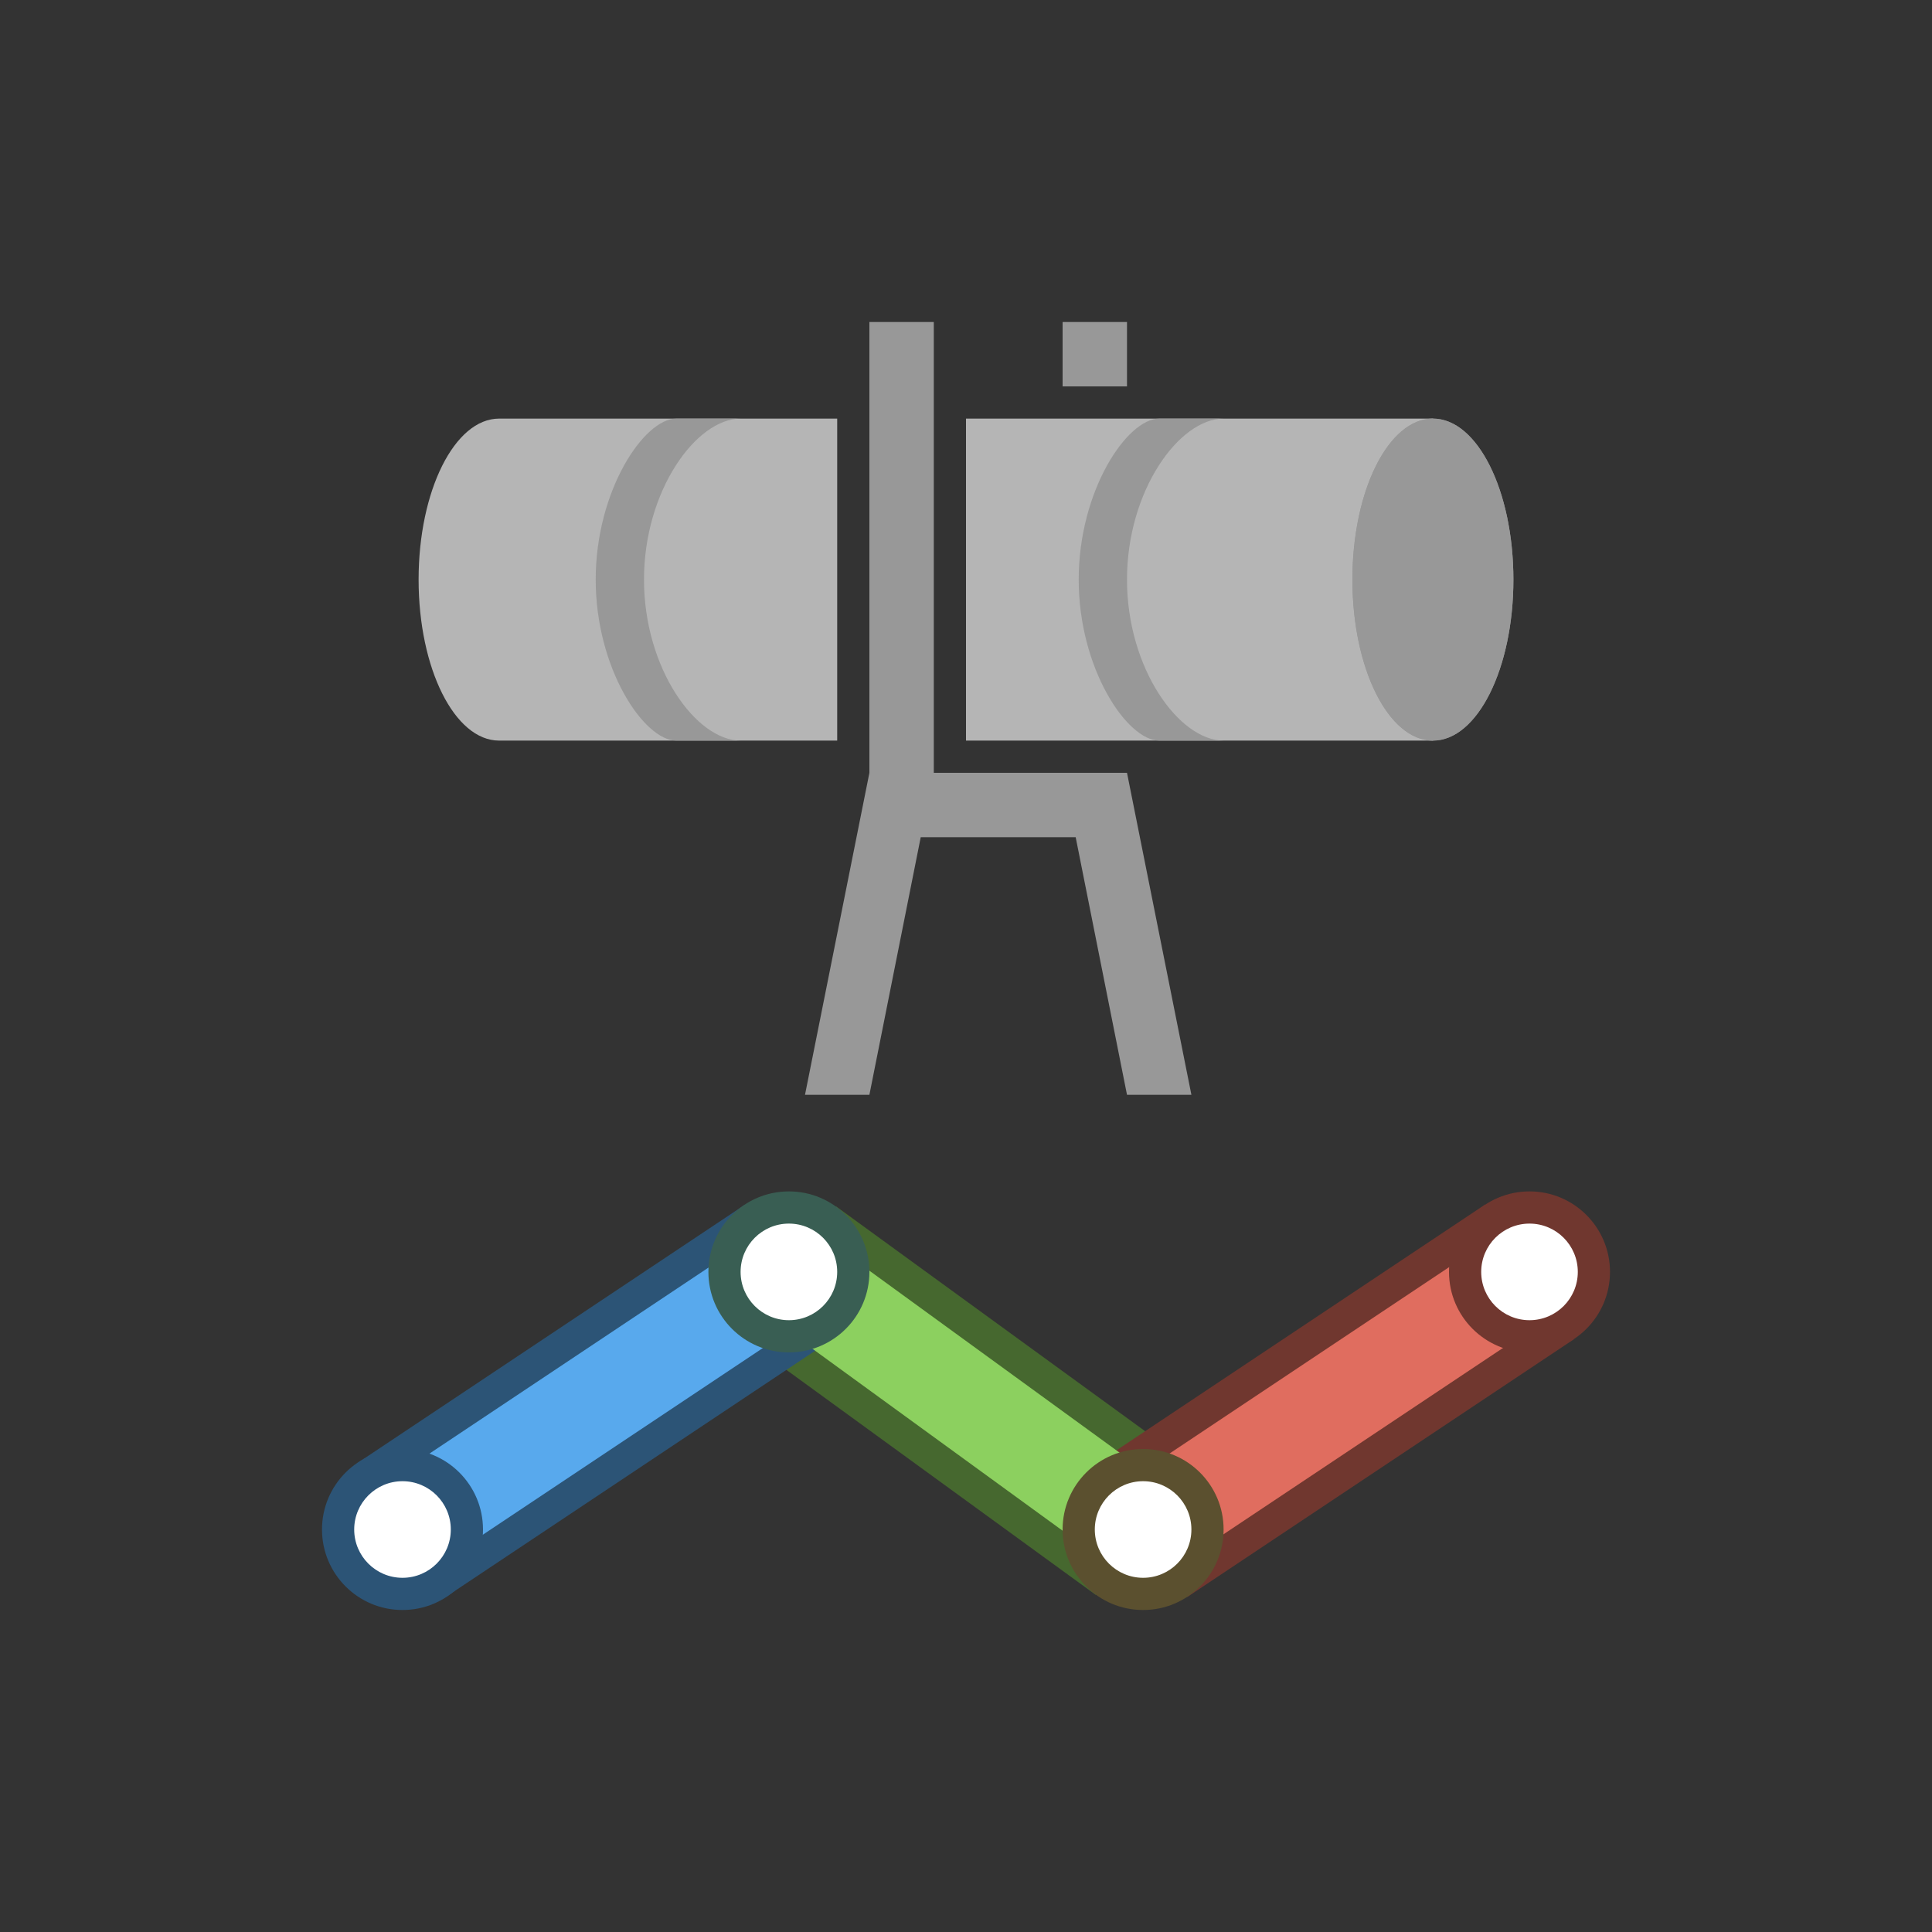 <?xml version="1.0" encoding="UTF-8"?>
<!DOCTYPE svg PUBLIC "-//W3C//DTD SVG 1.1//EN" "http://www.w3.org/Graphics/SVG/1.1/DTD/svg11.dtd">
<svg version="1.1" xmlns="http://www.w3.org/2000/svg" xmlns:xlink="http://www.w3.org/1999/xlink" x="0" y="0" width="60" height="60" viewBox="0 0 60 60">
  <rect x="0" y="0" width="60" height="60" fill="#333333" stroke="none"/>
  <g>
    <path d="M36.969,45.469 L34.031,49.531 L23.031,41.531 L25.969,37.469 z" fill="#46682F"/>
    <path d="M34.125,45.406 L36.875,49.594 L48.875,41.594 L46.125,37.406 z" fill="#70372F"/>
    <path d="M11.125,45.419 L13.875,49.575 L25.875,41.575 L23.125,37.419 z" fill="#2C5476"/>
    <path d="M36.375,46.281 L34.625,48.719 L23.625,40.719 L25.375,38.281 z" fill="#8CD05F"/>
    <path d="M34.656,46.25 L36.344,48.75 L48.344,40.75 L46.656,38.25 z" fill="#E06D5F"/>
    <path d="M11.656,46.263 L13.344,48.763 L25.344,40.763 L23.656,38.263 z" fill="#58A9ED"/>
    <path d="M50,39.5 C50,40.881 48.881,42 47.5,42 C46.119,42 45,40.881 45,39.5 C45,38.119 46.119,37 47.5,37 C48.881,37 50,38.119 50,39.5 z" fill="#70372F"/>
    <path d="M15,47.5 C15,48.881 13.881,50 12.5,50 C11.119,50 10,48.881 10,47.5 C10,46.119 11.119,45 12.5,45 C13.881,45 15,46.119 15,47.5 z" fill="#2C5476"/>
    <path d="M27,39.5 C27,40.881 25.881,42 24.5,42 C23.119,42 22,40.881 22,39.5 C22,38.119 23.119,37 24.5,37 C25.881,37 27,38.119 27,39.5 z" fill="#395E53"/>
    <path d="M38,47.5 C38,48.881 36.881,50 35.5,50 C34.119,50 33,48.881 33,47.5 C33,46.119 34.119,45 35.5,45 C36.881,45 38,46.119 38,47.5 z" fill="#5B502F"/>
    <path d="M49,39.5 C49,40.328 48.328,41 47.5,41 C46.672,41 46,40.328 46,39.5 C46,38.672 46.672,38 47.5,38 C48.328,38 49,38.672 49,39.5 z" fill="#FFFFFF"/>
    <path d="M37,47.5 C37,48.328 36.328,49 35.5,49 C34.672,49 34,48.328 34,47.5 C34,46.672 34.672,46 35.5,46 C36.328,46 37,46.672 37,47.5 z" fill="#FFFFFF"/>
    <path d="M26,39.5 C26,40.328 25.328,41 24.5,41 C23.672,41 23,40.328 23,39.5 C23,38.672 23.672,38 24.5,38 C25.328,38 26,38.672 26,39.5 z" fill="#FFFFFF"/>
    <path d="M14,47.5 C14,48.328 13.328,49 12.5,49 C11.672,49 11,48.328 11,47.5 C11,46.672 11.672,46 12.5,46 C13.328,46 14,46.672 14,47.5 z" fill="#FFFFFF"/>
  </g>
  <g>
    <path d="M15.5,13 C14.119,13 13,15.239 13,18 C13,20.761 14.119,23 15.5,23 L26,23 L26,13 L15.5,13 z M30,13 L30,23 L44.5,23 L44.5,13 L30,13 z" fill="#B5B5B5"/>
    <path d="M47,18 C47,20.761 45.881,23 44.5,23 C43.119,23 42,20.761 42,18 C42,15.239 43.119,13 44.5,13 C45.881,13 47,15.239 47,18 z" fill="#989898"/>
    <path d="M27,10 L27,24 L25,34 L27,34 L28.594,26 L33.406,26 L35,34 L37,34 L35,24 L34,24 L29,24 L29,10 L27,10 z M33,10 L33,12 L35,12 L35,10 L33,10 z M21,13 C20,13 18.5,15.239 18.5,18 C18.5,20.761 20,23 21,23 L23,23 C21.619,23 20,20.761 20,18 C20,15.239 21.619,13 23,13 L21,13 z M36,13 C35,13 33.5,15.239 33.5,18 C33.5,20.761 35,23 36,23 L38,23 C36.619,23 35,20.761 35,18 C35,15.239 36.619,13 38,13 L36,13 z M44.5,13 C43.119,13 42,15.239 42,18 C42,20.761 43.119,23 44.5,23 C45.881,23 47,20.761 47,18 C47,15.239 45.881,13 44.5,13 z" fill="#989898"/>
  </g>
</svg>